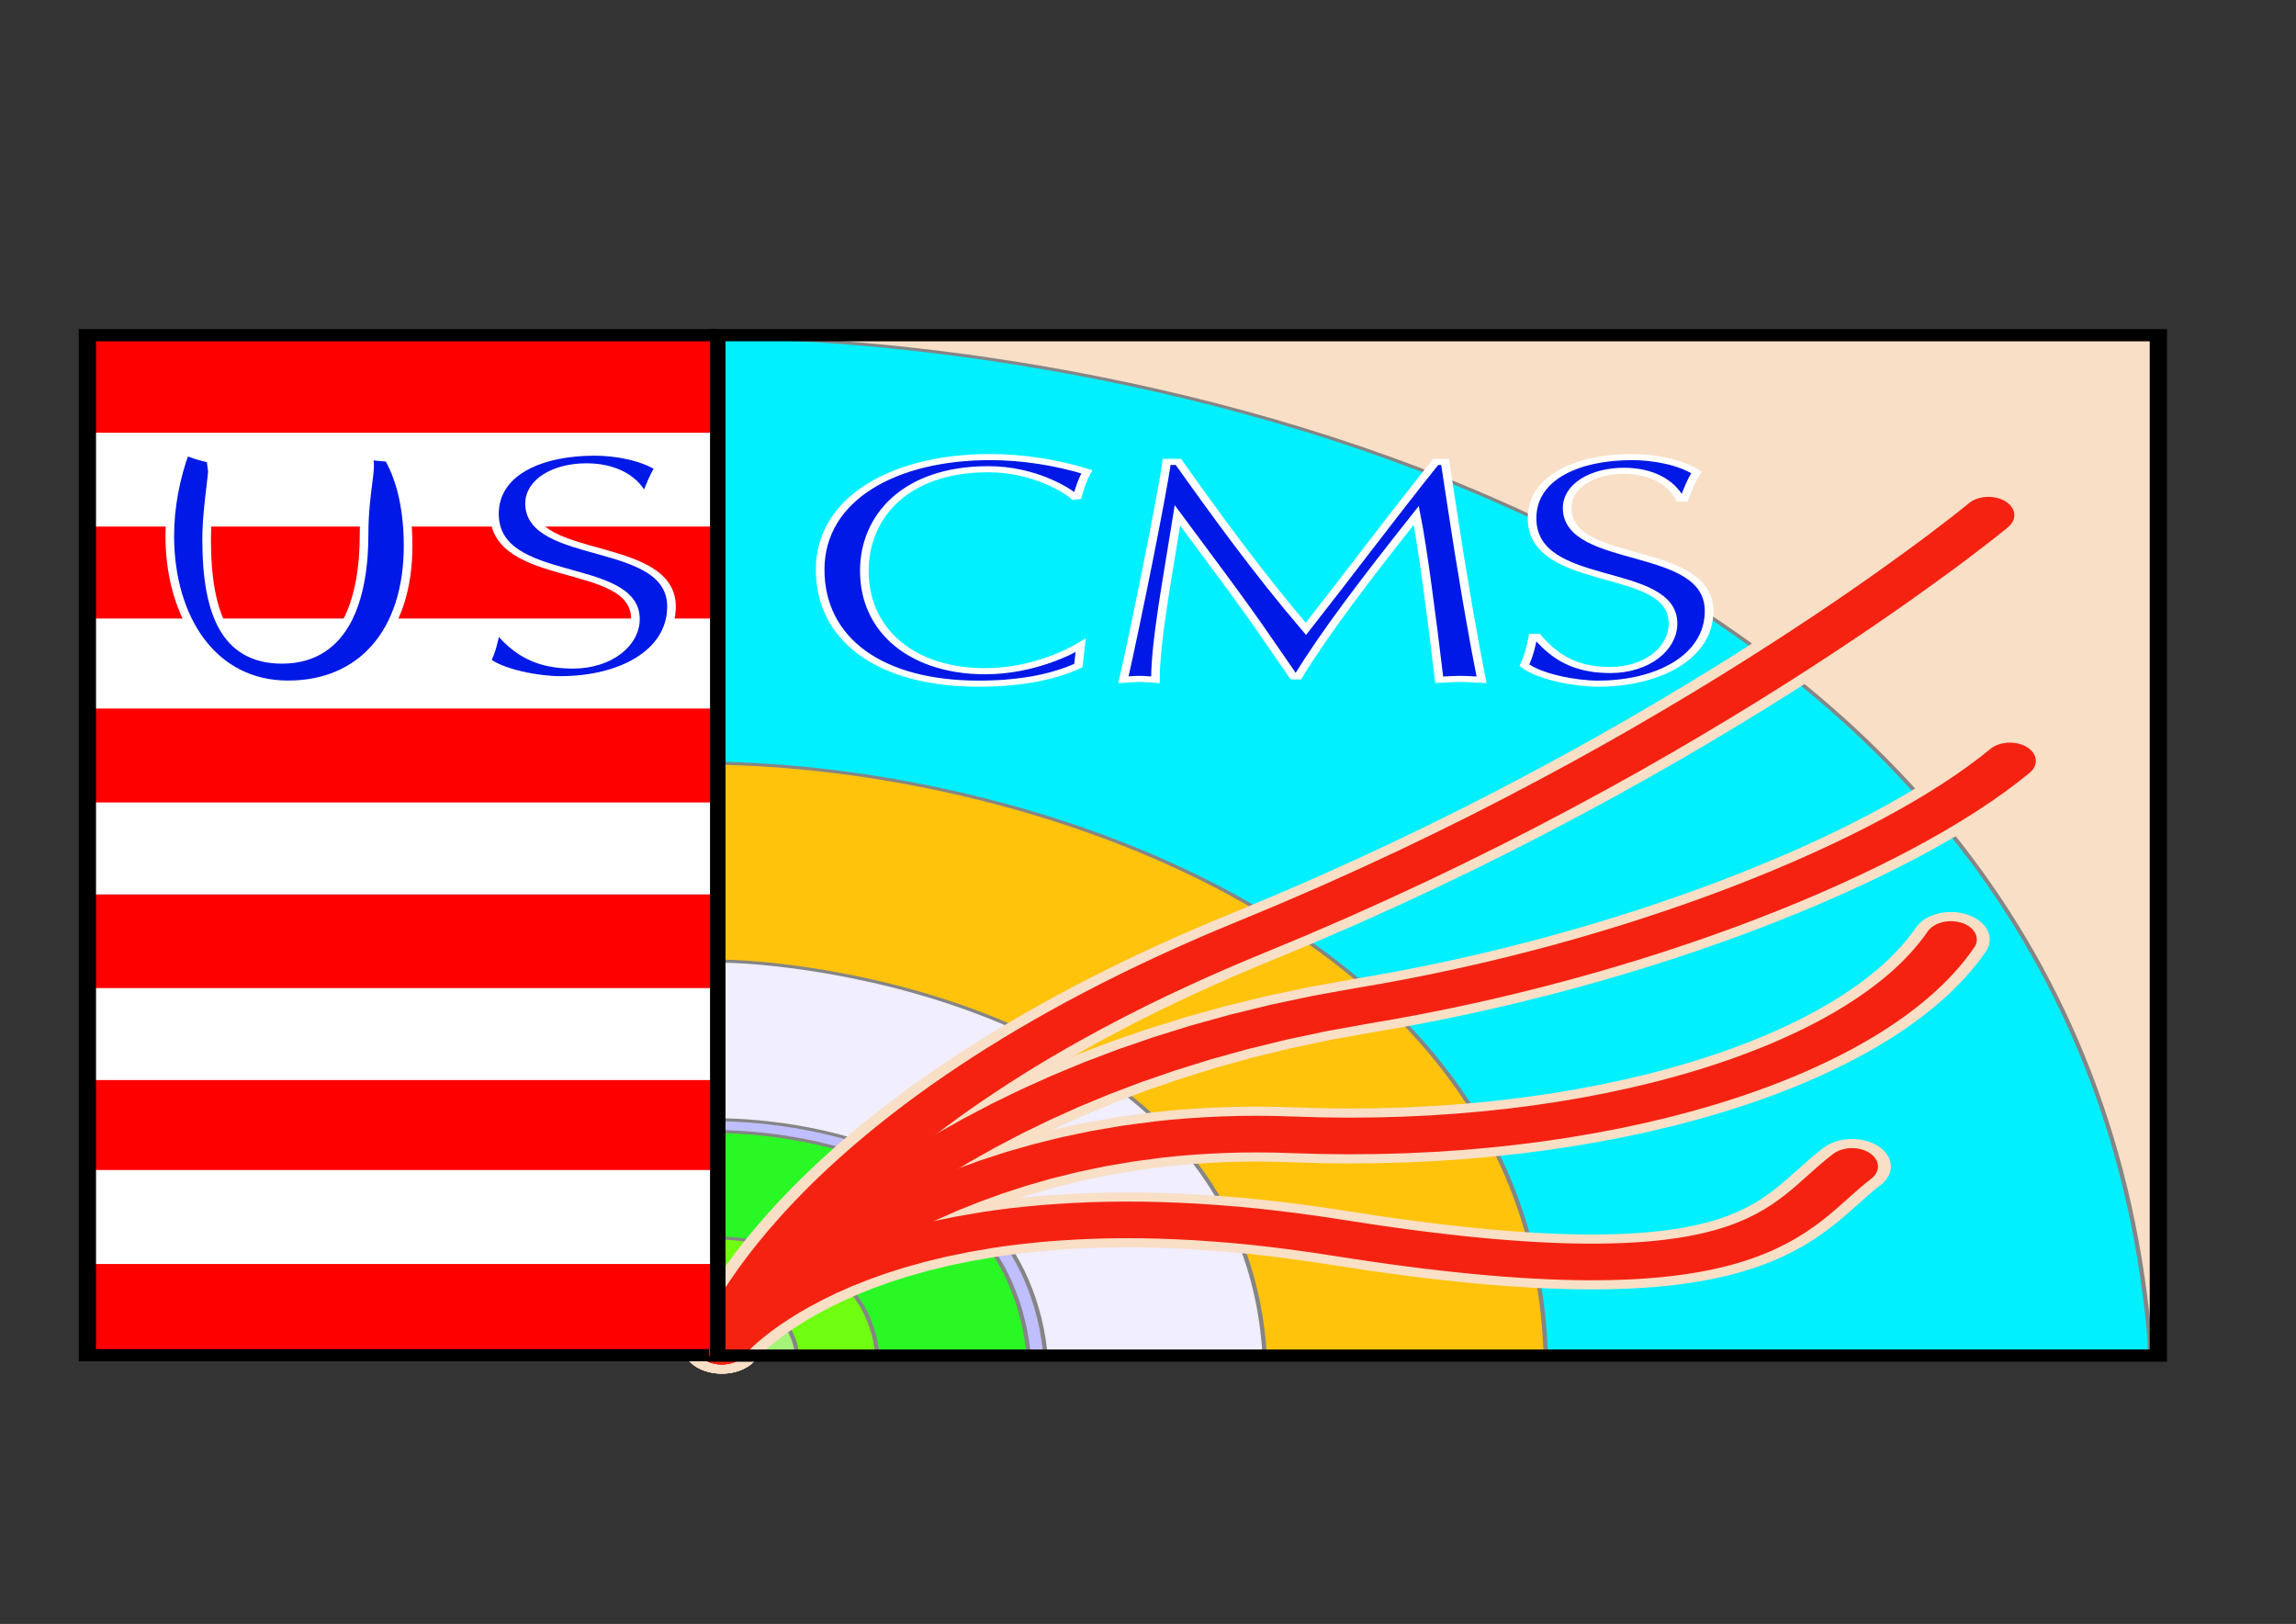 <?xml version="1.0" encoding="UTF-8" standalone="no"?>
<svg
   xmlns:dc="http://purl.org/dc/elements/1.1/"
   xmlns:cc="http://creativecommons.org/ns#"
   xmlns:rdf="http://www.w3.org/1999/02/22-rdf-syntax-ns#"
   xmlns:svg="http://www.w3.org/2000/svg"
   xmlns="http://www.w3.org/2000/svg"
   xmlns:sodipodi="http://sodipodi.sourceforge.net/DTD/sodipodi-0.dtd"
   xmlns:inkscape="http://www.inkscape.org/namespaces/inkscape"
   version="1.0"
   baseProfile="full"
   id="body"
   width="302.536"
   height="213.949"
   viewBox="0 0 1 1"
   preserveAspectRatio="none"
   sodipodi:version="0.32"
   inkscape:version="0.46"
   sodipodi:docname="USCMS-logo6.svg"
   inkscape:output_extension="org.inkscape.output.svg.inkscape">
  <rect x="0" y="0" width="1" height="1" fill="#333333" stroke="none"/>
  <defs
     id="defs124">
    <inkscape:perspective
       sodipodi:type="inkscape:persp3d"
       inkscape:vp_x="0 : 360 : 1"
       inkscape:vp_y="0 : 1000 : 0"
       inkscape:vp_z="720 : 360 : 1"
       inkscape:persp3d-origin="360 : 240 : 1"
       id="perspective128" />
  </defs>
  <sodipodi:namedview
     inkscape:window-height="642"
     inkscape:window-width="677"
     inkscape:pageshadow="2"
     inkscape:pageopacity="0.0"
     guidetolerance="10.0"
     gridtolerance="10.0"
     objecttolerance="10.0"
     borderopacity="1.0"
     bordercolor="#666666"
     pagecolor="#ffffff"
     id="base"
     showgrid="false"
     inkscape:zoom="1.808052"
     inkscape:cx="143.76904"
     inkscape:cy="106.97431"
     inkscape:window-x="145"
     inkscape:window-y="49"
     inkscape:current-layer="body" />
  <title
     id="title3">SVG drawing</title>
  <desc
     id="desc5">This was produced by version 4.2 of GNU libplot, a free library for exporting 2-D vector graphics.</desc>
  <g
     id="content"
     transform="matrix(3.7578098e-3,0,0,-3.7578098e-3,-0.954,2.148)"
     xml:space="preserve"
     stroke-miterlimit="10.433"
     fill-rule="even-odd"
     font-style="normal"
     font-variant="normal"
     font-weight="normal"
     font-stretch="normal"
     font-size-adjust="none"
     letter-spacing="normal"
     word-spacing="normal"
     style="font-style:normal;font-variant:normal;font-weight:normal;font-stretch:normal;letter-spacing:normal;word-spacing:normal;text-anchor:start;fill:none;fill-opacity:1;stroke:#000000;stroke-linecap:butt;stroke-linejoin:miter;stroke-miterlimit:10.433;stroke-dasharray:none;stroke-dashoffset:0;stroke-opacity:1">
<polygon
   points="503.39,516.71 503.48,349.61 336.17,349.61 336.09,516.71 503.39,516.71 "
   id="polygon9"
   style="fill:#f8dfc6;fill-rule:nonzero;stroke:#f8dfc6;stroke-width:0" />
<path
   d="M 336.06,349.54 L 336.18,349.54 L 336.54,349.54 L 337.13,349.54 L 337.94,349.54 L 338.97,349.54 L 340.2,349.54 L 341.64,349.54 L 343.27,349.54 L 345.08,349.54 L 347.06,349.54 L 349.22,349.54 L 351.54,349.55 L 354.01,349.55 L 356.62,349.55 L 359.38,349.55 L 362.26,349.55 L 368.39,349.56 L 374.95,349.56 L 381.87,349.57 L 389.1,349.57 L 396.58,349.57 L 404.24,349.58 L 419.86,349.59 L 435.48,349.6 L 443.13,349.61 L 450.59,349.61 L 457.81,349.61 L 464.72,349.62 L 471.26,349.62 L 477.36,349.63 L 480.23,349.63 L 482.97,349.63 L 485.58,349.63 L 488.03,349.63 L 490.33,349.64 L 492.47,349.64 L 494.44,349.64 L 496.23,349.64 L 497.84,349.64 L 499.25,349.64 L 500.47,349.64 L 501.47,349.64 L 502.26,349.64 L 502.83,349.64 L 503.17,349.64 L 503.26,349.64 C 502.73,349.64 503.2,349.64 502.97,353.11 C 494.15,486.84 384.81,516.08 336.34,516.4 C 336.15,516.4 336.06,516.39 336.06,516.39 L 336.06,349.54 z"
   id="path11"
   style="fill:#00f0ff;fill-rule:nonzero;stroke:#00f0ff;stroke-width:0" />
<path
   d="M 336.06,349.54 L 336.18,349.54 L 336.54,349.54 L 337.13,349.54 L 337.94,349.54 L 338.97,349.54 L 340.2,349.54 L 341.64,349.54 L 343.27,349.54 L 345.08,349.54 L 347.06,349.54 L 349.22,349.54 L 351.54,349.55 L 354.01,349.55 L 356.62,349.55 L 359.38,349.55 L 362.26,349.55 L 368.39,349.56 L 374.95,349.56 L 381.87,349.57 L 389.1,349.57 L 396.58,349.57 L 404.24,349.58 L 419.86,349.59 L 435.48,349.6 L 443.13,349.61 L 450.59,349.61 L 457.81,349.61 L 464.72,349.62 L 471.26,349.62 L 477.36,349.63 L 480.23,349.63 L 482.97,349.63 L 485.58,349.63 L 488.03,349.63 L 490.33,349.64 L 492.47,349.64 L 494.44,349.64 L 496.23,349.64 L 497.84,349.64 L 499.25,349.64 L 500.47,349.64 L 501.47,349.64 L 502.26,349.64 L 502.83,349.64 L 503.17,349.64 L 503.26,349.64 C 502.73,349.64 503.2,349.64 502.97,353.11 C 494.15,486.84 384.81,516.08 336.34,516.4 C 336.15,516.4 336.06,516.39 336.06,516.39 L 336.06,349.54 z"
   id="path13"
   style="stroke:#858585;stroke-width:0.5" />
<path
   d="M 336.21,446.66 L 336.21,446.66 L 336.21,446.66 L 336.22,446.65 L 336.23,446.65 L 336.25,446.65 L 336.27,446.65 L 336.3,446.65 L 336.33,446.64 L 336.36,446.64 L 336.4,446.64 L 336.44,446.63 L 336.49,446.63 L 336.54,446.62 L 336.59,446.62 L 336.64,446.61 L 336.7,446.61 L 336.76,446.6 L 336.82,446.6 L 336.89,446.59 L 336.95,446.58 L 337.02,446.58 L 337.09,446.57 L 337.17,446.57 L 337.24,446.56 L 337.32,446.56 L 337.47,446.55 L 337.62,446.54 L 337.78,446.53 L 337.94,446.52 C 374.75,445.24 430.61,418.49 432.96,351.5 C 433.04,349.46 433.09,349.51 433.09,349.51 C 323.57,349.51 336.15,349.52 336.15,349.52 L 336.21,446.66 z"
   id="path15"
   style="fill:#ffc30c;fill-rule:nonzero;stroke:#ffc30c;stroke-width:0" />
<path
   d="M 336.21,446.66 L 336.21,446.66 L 336.21,446.66 L 336.22,446.65 L 336.23,446.65 L 336.25,446.65 L 336.27,446.65 L 336.3,446.65 L 336.33,446.64 L 336.36,446.64 L 336.4,446.64 L 336.44,446.63 L 336.49,446.63 L 336.54,446.62 L 336.59,446.62 L 336.64,446.61 L 336.7,446.61 L 336.76,446.6 L 336.82,446.6 L 336.89,446.59 L 336.95,446.58 L 337.02,446.58 L 337.09,446.57 L 337.17,446.57 L 337.24,446.56 L 337.32,446.56 L 337.47,446.55 L 337.62,446.54 L 337.78,446.53 L 337.94,446.52 C 374.75,445.24 430.61,418.49 432.96,351.5 C 433.04,349.46 433.09,349.51 433.09,349.51 C 323.57,349.51 336.15,349.52 336.15,349.52 L 336.21,446.66 z"
   id="path17"
   style="stroke:#858585;stroke-width:0.5" />
<path
   d="M 336.14,414.27 L 336.14,414.27 L 336.14,414.27 L 336.15,414.27 L 336.16,414.27 L 336.18,414.26 L 336.2,414.26 L 336.22,414.26 L 336.24,414.25 L 336.27,414.25 L 336.3,414.24 L 336.33,414.23 L 336.37,414.23 L 336.41,414.22 L 336.45,414.22 L 336.5,414.21 L 336.55,414.2 L 336.6,414.19 L 336.66,414.19 L 336.71,414.18 L 336.77,414.17 L 336.84,414.17 L 336.91,414.16 L 336.98,414.15 L 337.05,414.15 L 337.13,414.14 L 337.2,414.13 L 337.29,414.13 L 337.37,414.12 L 337.46,414.12 L 337.55,414.12 L 337.64,414.11 L 337.74,414.11 C 350.35,413.78 397.87,404.36 400.43,350 C 400.5,348.64 400.41,349.51 400.41,349.51 C 327.12,349.51 336.15,349.52 336.15,349.52 L 336.14,414.27 z"
   id="path19"
   style="fill:#f0eeff;fill-rule:nonzero;stroke:#f0eeff;stroke-width:0" />
<path
   d="M 336.14,414.27 L 336.14,414.27 L 336.14,414.27 L 336.15,414.27 L 336.16,414.27 L 336.18,414.26 L 336.2,414.26 L 336.22,414.26 L 336.24,414.25 L 336.27,414.25 L 336.3,414.24 L 336.33,414.23 L 336.37,414.23 L 336.41,414.22 L 336.45,414.22 L 336.5,414.21 L 336.55,414.2 L 336.6,414.19 L 336.66,414.19 L 336.71,414.18 L 336.77,414.17 L 336.84,414.17 L 336.91,414.16 L 336.98,414.15 L 337.05,414.15 L 337.13,414.14 L 337.2,414.13 L 337.29,414.13 L 337.37,414.12 L 337.46,414.12 L 337.55,414.12 L 337.64,414.11 L 337.74,414.11 C 350.35,413.78 397.87,404.36 400.43,350 C 400.5,348.64 400.41,349.51 400.41,349.51 C 327.12,349.51 336.15,349.52 336.15,349.52 L 336.14,414.27 z"
   id="path21"
   style="stroke:#858585;stroke-width:0.5" />
<path
   d="M 336.14,388.1 L 336.17,388.1 L 336.24,388.11 L 336.37,388.11 L 336.54,388.11 L 336.76,388.12 L 337.02,388.12 L 337.33,388.12 L 337.67,388.11 L 338.48,388.08 L 339.44,388.02 L 340.53,387.93 L 341.74,387.79 L 343.06,387.59 L 344.48,387.34 L 345.98,387.02 L 347.55,386.62 L 349.18,386.14 L 350.86,385.57 L 352.57,384.89 L 354.31,384.11 L 356.05,383.21 L 357.8,382.18 L 359.53,381.03 L 361.23,379.73 L 362.06,379.02 L 362.89,378.28 L 363.7,377.5 L 364.5,376.68 L 365.28,375.82 L 366.04,374.91 L 366.79,373.96 L 367.51,372.97 L 368.21,371.93 L 368.89,370.85 L 369.54,369.72 L 370.17,368.54 L 370.76,367.31 L 371.33,366.03 L 371.86,364.7 L 372.37,363.32 L 372.83,361.89 L 373.26,360.4 L 373.66,358.85 L 374.01,357.25 L 374.33,355.6 L 374.6,353.88 L 374.82,352.11 L 375,350.27 C 375.07,349.47 375.07,349.47 375.07,349.47 C 331.71,349.47 336.14,349.45 336.14,349.45 L 336.14,388.1 z"
   id="path23"
   style="fill:#bfbfff;fill-rule:nonzero;stroke:#bfbfff;stroke-width:0" />
<path
   d="M 336.14,388.1 L 336.17,388.1 L 336.24,388.11 L 336.37,388.11 L 336.54,388.11 L 336.76,388.12 L 337.02,388.12 L 337.33,388.12 L 337.67,388.11 L 338.48,388.08 L 339.44,388.02 L 340.53,387.93 L 341.74,387.79 L 343.06,387.59 L 344.48,387.34 L 345.98,387.02 L 347.55,386.62 L 349.18,386.14 L 350.86,385.57 L 352.57,384.89 L 354.31,384.11 L 356.05,383.21 L 357.8,382.18 L 359.53,381.03 L 361.23,379.73 L 362.06,379.02 L 362.89,378.28 L 363.7,377.5 L 364.5,376.68 L 365.28,375.82 L 366.04,374.91 L 366.79,373.96 L 367.51,372.97 L 368.21,371.93 L 368.89,370.85 L 369.54,369.72 L 370.17,368.54 L 370.76,367.31 L 371.33,366.03 L 371.86,364.7 L 372.37,363.32 L 372.83,361.89 L 373.26,360.4 L 373.66,358.85 L 374.01,357.25 L 374.33,355.6 L 374.6,353.88 L 374.82,352.11 L 375,350.27 C 375.07,349.47 375.07,349.47 375.07,349.47 C 331.71,349.47 336.14,349.45 336.14,349.45 L 336.14,388.1 z"
   id="path25"
   style="stroke:#858585;stroke-width:0.5" />
<path
   d="M 378.86,462.55 L 378.54,462.35 L 378.23,462.16 L 377.9,461.98 L 377.58,461.8 L 377.25,461.63 L 376.91,461.47 L 376.22,461.17 L 375.52,460.89 L 374.8,460.65 L 374.08,460.43 L 373.34,460.24 L 372.59,460.08 L 371.84,459.94 L 371.09,459.83 L 370.33,459.73 L 369.57,459.66 L 368.81,459.62 L 368.06,459.59 L 367.31,459.58 C 355.83,459.58 348.93,466.84 348.93,478.27 C 348.93,490.02 357.6,496.71 368.62,496.71 C 372.43,496.71 376.35,495.82 379.85,494.3 C 379.32,493 379.01,491.64 378.75,490.29 L 378.38,490.23 C 377.65,491.17 373.79,494.72 368.41,494.72 C 358.8,494.72 354.05,486.94 354.05,478.07 C 354.05,468.04 359.79,461.62 368.05,461.62 C 373.68,461.62 378.07,464.96 379.12,465.85 L 378.86,462.55 z"
   id="path27"
   style="fill:#0019e6;fill-rule:nonzero;stroke:#0019e6;stroke-width:0" />
<path
   d="M 378.86,462.55 L 378.54,462.35 L 378.23,462.16 L 377.9,461.98 L 377.58,461.8 L 377.25,461.63 L 376.91,461.47 L 376.22,461.17 L 375.52,460.89 L 374.8,460.65 L 374.08,460.43 L 373.34,460.24 L 372.59,460.08 L 371.84,459.94 L 371.09,459.83 L 370.33,459.73 L 369.57,459.66 L 368.81,459.62 L 368.06,459.59 L 367.31,459.58 C 355.83,459.58 348.93,466.84 348.93,478.27 C 348.93,490.02 357.6,496.71 368.62,496.71 C 372.43,496.71 376.35,495.82 379.85,494.3 C 379.32,493 379.01,491.64 378.75,490.29 L 378.38,490.23 C 377.65,491.17 373.79,494.72 368.41,494.72 C 358.8,494.72 354.05,486.94 354.05,478.07 C 354.05,468.04 359.79,461.62 368.05,461.62 C 373.68,461.62 378.07,464.96 379.12,465.85 L 378.86,462.55 z"
   id="path29"
   style="stroke:#ffffff;stroke-width:1" />
<path
   d="M 421.36,495.92 L 421.88,491.09 L 422.4,486.3 L 422.92,481.58 L 423.19,479.26 L 423.46,476.97 L 423.72,474.71 L 423.99,472.49 L 424.26,470.31 L 424.53,468.18 L 424.79,466.1 L 425.06,464.08 L 425.33,462.11 L 425.59,460.21 C 424.65,460.26 423.92,460.36 423.14,460.36 C 422.3,460.36 421.46,460.26 420.68,460.21 C 419.8,470.7 418.75,481.98 418.02,487.15 C 411.96,476.34 407.47,467.99 404.34,460.78 L 403.77,460.78 L 400.89,466.68 C 397.55,473.57 393.89,480.36 390.34,487.15 C 389.2,476.97 387.79,466.63 387.79,460.21 C 387.11,460.26 386.53,460.36 385.96,460.36 C 385.28,460.36 384.7,460.26 384.08,460.21 C 385.43,468.61 388.57,490.44 389.09,495.92 L 390.45,495.92 C 394.62,487.62 399.64,477.8 405.23,468.56 C 410.19,477.49 414.99,486.58 420.27,495.92 L 421.36,495.92 z"
   id="path31"
   style="fill:#0019e6;fill-rule:nonzero;stroke:#0019e6;stroke-width:0" />
<path
   d="M 421.36,495.92 L 421.88,491.09 L 422.4,486.3 L 422.92,481.58 L 423.19,479.26 L 423.46,476.97 L 423.72,474.71 L 423.99,472.49 L 424.26,470.31 L 424.53,468.18 L 424.79,466.1 L 425.06,464.08 L 425.33,462.11 L 425.59,460.21 C 424.65,460.26 423.92,460.36 423.14,460.36 C 422.3,460.36 421.46,460.26 420.68,460.21 C 419.8,470.7 418.75,481.98 418.02,487.15 C 411.96,476.34 407.47,467.99 404.34,460.78 L 403.77,460.78 L 400.89,466.68 C 397.55,473.57 393.89,480.36 390.34,487.15 C 389.2,476.97 387.79,466.63 387.79,460.21 C 387.11,460.26 386.53,460.36 385.96,460.36 C 385.28,460.36 384.7,460.26 384.08,460.21 C 385.43,468.61 388.57,490.44 389.09,495.92 L 390.45,495.92 C 394.62,487.62 399.64,477.8 405.23,468.56 C 410.19,477.49 414.99,486.58 420.27,495.92 L 421.36,495.92 z"
   id="path33"
   style="stroke:#ffffff;stroke-width:1" />
<path
   d="M 432.06,467.25 L 432.25,466.94 L 432.45,466.64 L 432.65,466.35 L 432.84,466.06 L 433.05,465.78 L 433.25,465.51 L 433.46,465.25 L 433.67,465 L 433.89,464.75 L 434.11,464.51 L 434.33,464.29 L 434.56,464.07 L 434.8,463.86 L 435.03,463.66 L 435.28,463.47 L 435.53,463.29 L 435.79,463.12 L 436.05,462.95 L 436.32,462.8 L 436.59,462.66 L 436.88,462.53 L 437.17,462.41 L 437.46,462.3 L 437.77,462.2 L 438.08,462.12 L 438.4,462.04 L 438.73,461.97 L 439.07,461.92 L 439.42,461.88 L 439.78,461.85 L 440.15,461.83 L 440.52,461.82 C 444.75,461.82 447.78,465.32 447.78,469.45 C 447.78,479.16 431.44,474.88 431.44,486.68 C 431.44,493.42 436.77,496.71 443.03,496.71 C 445.54,496.71 448.57,495.92 450.5,494.2 C 449.87,492.84 449.5,491.38 449.09,489.92 L 448.57,489.92 C 447.47,492.74 445.17,494.46 442.09,494.46 C 438.49,494.46 435.51,492.06 435.51,488.35 C 435.51,478.74 451.96,482.61 451.96,471.48 C 451.96,464.02 446.16,459.58 439.06,459.58 C 436.5,459.58 432.32,460.68 430.55,462.61 C 431.07,464.12 431.33,465.69 431.54,467.25 L 432.06,467.25 z"
   id="path35"
   style="fill:#0019e6;fill-rule:nonzero;stroke:#0019e6;stroke-width:0" />
<path
   d="M 432.06,467.25 L 432.25,466.94 L 432.45,466.64 L 432.65,466.35 L 432.84,466.06 L 433.05,465.78 L 433.25,465.51 L 433.46,465.25 L 433.67,465 L 433.89,464.75 L 434.11,464.51 L 434.33,464.29 L 434.56,464.07 L 434.8,463.86 L 435.03,463.66 L 435.28,463.47 L 435.53,463.29 L 435.79,463.12 L 436.05,462.95 L 436.32,462.8 L 436.59,462.66 L 436.88,462.53 L 437.17,462.41 L 437.46,462.3 L 437.77,462.2 L 438.08,462.12 L 438.4,462.04 L 438.73,461.97 L 439.07,461.92 L 439.42,461.88 L 439.78,461.85 L 440.15,461.83 L 440.52,461.82 C 444.75,461.82 447.78,465.32 447.78,469.45 C 447.78,479.16 431.44,474.88 431.44,486.68 C 431.44,493.42 436.77,496.71 443.03,496.71 C 445.54,496.71 448.57,495.92 450.5,494.2 C 449.87,492.84 449.5,491.38 449.09,489.92 L 448.57,489.92 C 447.47,492.74 445.17,494.46 442.09,494.46 C 438.49,494.46 435.51,492.06 435.51,488.35 C 435.51,478.74 451.96,482.61 451.96,471.48 C 451.96,464.02 446.16,459.58 439.06,459.58 C 436.5,459.58 432.32,460.68 430.55,462.61 C 431.07,464.12 431.33,465.69 431.54,467.25 L 432.06,467.25 z"
   id="path37"
   style="stroke:#ffffff;stroke-width:1" />
<path
   d="M 336.13,386.17 L 336.16,386.17 L 336.23,386.17 L 336.35,386.18 L 336.51,386.18 L 336.72,386.18 L 336.97,386.18 L 337.26,386.18 L 337.59,386.17 L 338.36,386.15 L 339.27,386.09 L 340.3,386 L 341.45,385.87 L 342.71,385.69 L 344.05,385.45 L 345.48,385.14 L 346.97,384.76 L 348.52,384.31 L 350.12,383.76 L 351.74,383.12 L 353.39,382.37 L 355.05,381.52 L 356.71,380.55 L 358.35,379.45 L 359.97,378.21 L 360.76,377.54 L 361.54,376.84 L 362.31,376.1 L 363.07,375.32 L 363.81,374.5 L 364.54,373.64 L 365.25,372.74 L 365.93,371.79 L 366.6,370.81 L 367.24,369.78 L 367.86,368.71 L 368.46,367.59 L 369.03,366.42 L 369.56,365.2 L 370.07,363.94 L 370.55,362.63 L 370.99,361.27 L 371.4,359.85 L 371.78,358.39 L 372.11,356.87 L 372.41,355.29 L 372.67,353.66 L 372.88,351.98 L 373.05,350.23 C 373.12,349.47 373.12,349.47 373.12,349.47 C 331.92,349.47 336.13,349.45 336.13,349.45 L 336.13,386.17 z"
   id="path39"
   style="fill:#2af825;fill-rule:nonzero;stroke:#2af825;stroke-width:0" />
<path
   d="M 336.13,386.17 L 336.16,386.17 L 336.23,386.17 L 336.35,386.18 L 336.51,386.18 L 336.72,386.18 L 336.97,386.18 L 337.26,386.18 L 337.59,386.17 L 338.36,386.15 L 339.27,386.09 L 340.3,386 L 341.45,385.87 L 342.71,385.69 L 344.05,385.45 L 345.48,385.14 L 346.97,384.76 L 348.52,384.31 L 350.12,383.76 L 351.74,383.12 L 353.39,382.37 L 355.05,381.52 L 356.71,380.55 L 358.35,379.45 L 359.97,378.21 L 360.76,377.54 L 361.54,376.84 L 362.31,376.1 L 363.07,375.32 L 363.81,374.5 L 364.54,373.64 L 365.25,372.74 L 365.93,371.79 L 366.6,370.81 L 367.24,369.78 L 367.86,368.71 L 368.46,367.59 L 369.03,366.42 L 369.56,365.2 L 370.07,363.94 L 370.55,362.63 L 370.99,361.27 L 371.4,359.85 L 371.78,358.39 L 372.11,356.87 L 372.41,355.29 L 372.67,353.66 L 372.88,351.98 L 373.05,350.23 C 373.12,349.47 373.12,349.47 373.12,349.47 C 331.92,349.47 336.13,349.45 336.13,349.45 L 336.13,386.17 z"
   id="path41"
   style="stroke:#858585;stroke-width:0.5" />
<path
   d="M 336.12,368.77 L 336.13,368.77 L 336.17,368.78 L 336.23,368.78 L 336.32,368.78 L 336.43,368.78 L 336.56,368.78 L 336.71,368.78 L 336.89,368.78 L 337.29,368.76 L 337.77,368.73 L 338.31,368.69 L 338.92,368.62 L 339.58,368.52 L 340.29,368.39 L 341.04,368.23 L 341.82,368.03 L 342.64,367.79 L 343.48,367.51 L 344.34,367.17 L 345.21,366.78 L 346.08,366.33 L 346.95,365.81 L 347.81,365.24 L 348.66,364.59 L 349.08,364.23 L 349.49,363.86 L 349.9,363.47 L 350.3,363.06 L 350.69,362.63 L 351.07,362.18 L 351.44,361.7 L 351.81,361.21 L 352.16,360.69 L 352.5,360.15 L 352.82,359.58 L 353.13,358.99 L 353.43,358.38 L 353.72,357.74 L 353.98,357.07 L 354.24,356.38 L 354.47,355.67 L 354.68,354.92 L 354.88,354.15 L 355.06,353.35 L 355.22,352.52 L 355.35,351.66 L 355.46,350.78 L 355.55,349.86 C 355.59,349.46 355.59,349.46 355.59,349.46 C 333.91,349.46 336.12,349.45 336.12,349.45 L 336.12,368.77 z"
   id="path43"
   style="fill:#70ff11;fill-rule:nonzero;stroke:#70ff11;stroke-width:0" />
<path
   d="M 336.12,368.77 L 336.13,368.77 L 336.17,368.78 L 336.23,368.78 L 336.32,368.78 L 336.43,368.78 L 336.56,368.78 L 336.71,368.78 L 336.89,368.78 L 337.29,368.76 L 337.77,368.73 L 338.31,368.69 L 338.92,368.62 L 339.58,368.52 L 340.29,368.39 L 341.04,368.23 L 341.82,368.03 L 342.64,367.79 L 343.48,367.51 L 344.34,367.17 L 345.21,366.78 L 346.08,366.33 L 346.95,365.81 L 347.81,365.24 L 348.66,364.59 L 349.08,364.23 L 349.49,363.86 L 349.9,363.47 L 350.3,363.06 L 350.69,362.63 L 351.07,362.18 L 351.44,361.7 L 351.81,361.21 L 352.16,360.69 L 352.5,360.15 L 352.82,359.58 L 353.13,358.99 L 353.43,358.38 L 353.72,357.74 L 353.98,357.07 L 354.24,356.38 L 354.47,355.67 L 354.68,354.92 L 354.88,354.15 L 355.06,353.35 L 355.22,352.52 L 355.35,351.66 L 355.46,350.78 L 355.55,349.86 C 355.59,349.46 355.59,349.46 355.59,349.46 C 333.91,349.46 336.12,349.45 336.12,349.45 L 336.12,368.77 z"
   id="path45"
   style="stroke:#858585;stroke-width:0.5" />
<path
   d="M 336.12,359.53 L 336.13,359.53 L 336.15,359.53 L 336.18,359.53 L 336.23,359.53 L 336.28,359.53 L 336.35,359.53 L 336.43,359.53 L 336.52,359.53 L 336.73,359.52 L 336.98,359.51 L 337.27,359.48 L 337.58,359.44 L 337.93,359.39 L 338.3,359.33 L 338.69,359.25 L 339.1,359.14 L 339.52,359.02 L 339.96,358.87 L 340.41,358.69 L 340.86,358.49 L 341.32,358.25 L 341.77,357.98 L 342.22,357.68 L 342.66,357.34 L 342.88,357.16 L 343.1,356.97 L 343.31,356.76 L 343.52,356.55 L 343.72,356.32 L 343.92,356.09 L 344.11,355.84 L 344.3,355.58 L 344.49,355.31 L 344.66,355.03 L 344.83,354.73 L 345,354.43 L 345.15,354.11 L 345.3,353.77 L 345.44,353.43 L 345.57,353.07 L 345.69,352.69 L 345.8,352.3 L 345.91,351.9 L 346,351.48 L 346.08,351.05 L 346.15,350.61 L 346.21,350.14 L 346.26,349.66 C 346.27,349.45 346.27,349.45 346.27,349.45 C 334.96,349.45 336.12,349.45 336.12,349.45 L 336.12,359.53 z"
   id="path47"
   style="fill:#a5f379;fill-rule:nonzero;stroke:#a5f379;stroke-width:0" />
<path
   d="M 336.12,359.53 L 336.13,359.53 L 336.15,359.53 L 336.18,359.53 L 336.23,359.53 L 336.28,359.53 L 336.35,359.53 L 336.43,359.53 L 336.52,359.53 L 336.73,359.52 L 336.98,359.51 L 337.27,359.48 L 337.58,359.44 L 337.93,359.39 L 338.3,359.33 L 338.69,359.25 L 339.1,359.14 L 339.52,359.02 L 339.96,358.87 L 340.41,358.69 L 340.86,358.49 L 341.32,358.25 L 341.77,357.98 L 342.22,357.68 L 342.66,357.34 L 342.88,357.16 L 343.1,356.97 L 343.31,356.76 L 343.52,356.55 L 343.72,356.32 L 343.92,356.09 L 344.11,355.84 L 344.3,355.58 L 344.49,355.31 L 344.66,355.03 L 344.83,354.73 L 345,354.43 L 345.15,354.11 L 345.3,353.77 L 345.44,353.43 L 345.57,353.07 L 345.69,352.69 L 345.8,352.3 L 345.91,351.9 L 346,351.48 L 346.08,351.05 L 346.15,350.61 L 346.21,350.14 L 346.26,349.66 C 346.27,349.45 346.27,349.45 346.27,349.45 C 334.96,349.45 336.12,349.45 336.12,349.45 L 336.12,359.53 z"
   id="path49"
   style="stroke:#858585;stroke-width:0.5" />
<path
   d="M 337.53,351.02 L 337.59,351.14 L 337.76,351.5 L 338.06,352.09 L 338.49,352.89 L 339.04,353.89 L 339.72,355.08 L 340.54,356.44 L 341.49,357.95 L 342.58,359.61 L 343.81,361.41 L 345.18,363.32 L 346.7,365.33 L 348.37,367.44 L 350.18,369.62 L 352.16,371.87 L 354.29,374.17 L 356.58,376.5 L 359.03,378.86 L 361.64,381.23 L 364.42,383.59 L 367.38,385.94 L 370.5,388.26 L 373.8,390.53 L 377.28,392.75 L 380.94,394.9 L 384.78,396.96 L 388.81,398.92 L 393.03,400.78 L 397.44,402.51 L 402.04,404.1 L 406.84,405.54 L 411.84,406.81 C 443.17,414.11 473.13,430.94 486.83,446.92"
   id="path51"
   style="stroke:#f8dfc6;stroke-width:9;stroke-linecap:round;stroke-linejoin:round" />
<path
   d="M 484.34,487.19 L 484.25,487.08 L 483.96,486.74 L 483.48,486.2 L 482.81,485.45 L 481.96,484.51 L 480.92,483.39 L 479.71,482.08 L 478.32,480.61 L 476.75,478.99 L 475.01,477.21 L 473.11,475.29 L 471.04,473.24 L 468.81,471.07 L 466.41,468.78 L 463.86,466.39 L 461.15,463.9 L 458.29,461.32 L 455.28,458.66 L 452.13,455.94 L 448.83,453.15 L 445.39,450.31 L 441.81,447.42 L 438.09,444.5 L 434.24,441.56 L 430.26,438.59 L 426.16,435.62 L 421.92,432.65 L 417.57,429.69 L 413.09,426.75 L 408.5,423.83 L 403.79,420.95 L 398.97,418.11 C 346.38,387.78 337.53,351.02 337.53,351.02"
   id="path53"
   style="stroke:#f8dfc6;stroke-width:9;stroke-linecap:round;stroke-linejoin:round" />
<path
   d="M 337.53,351.02 L 337.54,351.04 L 337.59,351.12 L 337.67,351.25 L 337.78,351.43 L 337.93,351.66 L 338.1,351.93 L 338.55,352.61 L 339.13,353.44 L 339.84,354.43 L 340.67,355.54 L 341.63,356.78 L 342.73,358.12 L 343.95,359.55 L 345.3,361.06 L 346.78,362.63 L 348.39,364.25 L 350.13,365.91 L 352,367.59 L 354,369.27 L 356.12,370.95 L 358.38,372.6 L 360.77,374.22 L 363.29,375.79 L 365.94,377.29 L 368.72,378.72 L 371.63,380.06 L 374.67,381.29 L 377.84,382.4 L 381.14,383.38 L 384.58,384.21 L 388.14,384.88 L 389.97,385.15 L 391.84,385.37 L 393.73,385.54 L 395.66,385.67 L 397.63,385.75 L 399.62,385.77 L 401.65,385.74 L 403.71,385.65 C 438.65,383.68 470.14,397.3 479.99,417.66"
   id="path55"
   style="stroke:#f8dfc6;stroke-width:9;stroke-linecap:round;stroke-linejoin:round" />
<path
   d="M 337.53,351.02 L 337.58,351.1 L 337.73,351.35 L 338,351.75 L 338.38,352.28 L 338.87,352.93 L 339.48,353.7 L 340.22,354.56 L 341.08,355.51 L 342.07,356.52 L 343.2,357.59 L 344.46,358.71 L 345.86,359.85 L 347.41,361.01 L 349.1,362.18 L 350.94,363.34 L 352.94,364.47 L 355.1,365.57 L 357.42,366.62 L 359.91,367.61 L 362.56,368.52 L 365.39,369.34 L 368.39,370.07 L 369.96,370.39 L 371.57,370.68 L 373.23,370.93 L 374.93,371.16 L 376.69,371.34 L 378.48,371.49 L 380.33,371.61 L 382.23,371.68 L 384.17,371.71 L 386.16,371.7 L 388.2,371.64 L 390.29,371.53 L 392.43,371.38 L 394.62,371.17 L 396.87,370.92 L 399.16,370.61 L 401.51,370.24 L 403.9,369.82 L 406.35,369.34 L 408.86,368.8 C 457.73,357.8 460.82,372.2 468.53,380.47"
   id="path57"
   style="stroke:#f8dfc6;stroke-width:9;stroke-linecap:round;stroke-linejoin:round" />
<path
   d="M 337.53,351.02 L 337.59,351.14 L 337.76,351.5 L 338.06,352.09 L 338.49,352.89 L 339.04,353.89 L 339.72,355.08 L 340.54,356.44 L 341.49,357.95 L 342.58,359.61 L 343.81,361.41 L 345.18,363.32 L 346.7,365.33 L 348.37,367.44 L 350.18,369.62 L 352.16,371.87 L 354.29,374.17 L 356.58,376.5 L 359.03,378.86 L 361.64,381.23 L 364.42,383.59 L 367.38,385.94 L 370.5,388.26 L 373.8,390.53 L 377.28,392.75 L 380.94,394.9 L 384.78,396.96 L 388.81,398.92 L 393.03,400.78 L 397.44,402.51 L 402.04,404.1 L 406.84,405.54 L 411.84,406.81 C 443.17,414.11 473.13,430.94 486.83,446.92"
   id="path59"
   style="stroke:#f52211;stroke-width:6;stroke-linecap:round;stroke-linejoin:round" />
<path
   d="M 484.34,487.19 L 484.25,487.08 L 483.96,486.74 L 483.48,486.2 L 482.81,485.45 L 481.96,484.51 L 480.92,483.39 L 479.71,482.08 L 478.32,480.61 L 476.75,478.99 L 475.01,477.21 L 473.11,475.29 L 471.04,473.24 L 468.81,471.07 L 466.41,468.78 L 463.86,466.39 L 461.15,463.9 L 458.29,461.32 L 455.28,458.66 L 452.13,455.94 L 448.83,453.15 L 445.39,450.31 L 441.81,447.42 L 438.09,444.5 L 434.24,441.56 L 430.26,438.59 L 426.16,435.62 L 421.92,432.65 L 417.57,429.69 L 413.09,426.75 L 408.5,423.83 L 403.79,420.95 L 398.97,418.11 C 346.38,387.78 337.53,351.02 337.53,351.02"
   id="path61"
   style="stroke:#f52211;stroke-width:6;stroke-linecap:round;stroke-linejoin:round" />
<path
   d="M 337.53,351.02 L 337.54,351.04 L 337.59,351.12 L 337.67,351.25 L 337.78,351.43 L 337.93,351.66 L 338.1,351.93 L 338.55,352.61 L 339.13,353.44 L 339.84,354.43 L 340.67,355.54 L 341.63,356.78 L 342.73,358.12 L 343.95,359.55 L 345.3,361.06 L 346.78,362.63 L 348.39,364.25 L 350.13,365.91 L 352,367.59 L 354,369.27 L 356.12,370.95 L 358.38,372.6 L 360.77,374.22 L 363.29,375.79 L 365.94,377.29 L 368.72,378.72 L 371.63,380.06 L 374.67,381.29 L 377.84,382.4 L 381.14,383.38 L 384.58,384.21 L 388.14,384.88 L 389.97,385.15 L 391.84,385.37 L 393.73,385.54 L 395.66,385.67 L 397.63,385.75 L 399.62,385.77 L 401.65,385.74 L 403.71,385.65 C 438.65,383.68 470.14,397.3 479.99,417.66"
   id="path63"
   style="stroke:#f52211;stroke-width:6;stroke-linecap:round;stroke-linejoin:round" />
<path
   d="M 337.53,351.02 L 337.58,351.1 L 337.73,351.35 L 338,351.75 L 338.38,352.28 L 338.87,352.93 L 339.48,353.7 L 340.22,354.56 L 341.08,355.51 L 342.07,356.52 L 343.2,357.59 L 344.46,358.71 L 345.86,359.85 L 347.41,361.01 L 349.1,362.18 L 350.94,363.34 L 352.94,364.47 L 355.1,365.57 L 357.42,366.62 L 359.91,367.61 L 362.56,368.52 L 365.39,369.34 L 368.39,370.07 L 369.96,370.39 L 371.57,370.68 L 373.23,370.93 L 374.93,371.16 L 376.69,371.34 L 378.48,371.49 L 380.33,371.61 L 382.23,371.68 L 384.17,371.71 L 386.16,371.7 L 388.2,371.64 L 390.29,371.53 L 392.43,371.38 L 394.62,371.17 L 396.87,370.92 L 399.16,370.61 L 401.51,370.24 L 403.9,369.82 L 406.35,369.34 L 408.86,368.8 C 457.73,357.8 460.82,372.2 468.53,380.47"
   id="path65"
   style="stroke:#f52211;stroke-width:6;stroke-linecap:round;stroke-linejoin:round" />
<polygon
   points="336.96,349.47 504.03,349.47 504.03,516.68 336.96,516.68 336.96,349.47 "
   id="polygon67"
   style="stroke-width:2" />
<polygon
   points="264.46,379.68 336.04,379.68 336.04,394.83 264.46,394.83 264.46,379.68 "
   id="polygon69"
   style="fill:#ff0000;fill-rule:nonzero;stroke:#ff0000;stroke-width:0" />
<polygon
   points="264.46,379.68 336.04,379.68 336.04,394.83 264.46,394.83 264.46,379.68 "
   id="polygon71"
   style="stroke:#ff0000;stroke-width:0.25" />
<polygon
   points="264.46,394.75 336.04,394.75 336.04,409.9 264.46,409.9 264.46,394.75 "
   id="polygon73"
   style="fill:#ffffff;fill-rule:nonzero;stroke:#ffffff;stroke-width:0" />
<polygon
   points="264.46,394.75 336.04,394.75 336.04,409.9 264.46,409.9 264.46,394.75 "
   id="polygon75"
   style="stroke:#ffffff;stroke-width:0.25" />
<polygon
   points="264.46,409.82 336.04,409.82 336.04,424.97 264.46,424.97 264.46,409.82 "
   id="polygon77"
   style="fill:#ff0000;fill-rule:nonzero;stroke:#ff0000;stroke-width:0" />
<polygon
   points="264.46,409.82 336.04,409.82 336.04,424.97 264.46,424.97 264.46,409.82 "
   id="polygon79"
   style="stroke:#ff0000;stroke-width:0.25" />
<polygon
   points="264.46,349.54 336.04,349.54 336.04,364.69 264.46,364.69 264.46,349.54 "
   id="polygon81"
   style="fill:#ff0000;fill-rule:nonzero;stroke:#ff0000;stroke-width:0" />
<polygon
   points="264.46,349.54 336.04,349.54 336.04,364.69 264.46,364.69 264.46,349.54 "
   id="polygon83"
   style="stroke:#ff0000;stroke-width:0.25" />
<polygon
   points="264.46,364.61 336.04,364.61 336.04,379.76 264.46,379.76 264.46,364.61 "
   id="polygon85"
   style="fill:#ffffff;fill-rule:nonzero;stroke:#ffffff;stroke-width:0" />
<polygon
   points="264.46,364.61 336.04,364.61 336.04,379.76 264.46,379.76 264.46,364.61 "
   id="polygon87"
   style="stroke:#ffffff;stroke-width:0.25" />
<polygon
   points="264.46,455.31 336.04,455.31 336.04,470.46 264.46,470.46 264.46,455.31 "
   id="polygon89"
   style="fill:#ffffff;fill-rule:nonzero;stroke:#ffffff;stroke-width:0" />
<polygon
   points="264.46,455.31 336.04,455.31 336.04,470.46 264.46,470.46 264.46,455.31 "
   id="polygon91"
   style="stroke:#ffffff;stroke-width:0.25" />
<polygon
   points="264.46,470.38 336.04,470.38 336.04,485.53 264.46,485.53 264.46,470.38 "
   id="polygon93"
   style="fill:#ff0000;fill-rule:nonzero;stroke:#ff0000;stroke-width:0" />
<polygon
   points="264.46,470.38 336.04,470.38 336.04,485.53 264.46,485.53 264.46,470.38 "
   id="polygon95"
   style="stroke:#ff0000;stroke-width:0.25" />
<polygon
   points="264.46,485.45 336.04,485.45 336.04,500.6 264.46,500.6 264.46,485.45 "
   id="polygon97"
   style="fill:#ffffff;fill-rule:nonzero;stroke:#ffffff;stroke-width:0" />
<polygon
   points="264.46,485.45 336.04,485.45 336.04,500.6 264.46,500.6 264.46,485.45 "
   id="polygon99"
   style="stroke:#ffffff;stroke-width:0.25" />
<polygon
   points="264.46,425.17 336.04,425.17 336.04,440.31 264.46,440.31 264.46,425.17 "
   id="polygon101"
   style="fill:#ffffff;fill-rule:nonzero;stroke:#ffffff;stroke-width:0" />
<polygon
   points="264.46,425.17 336.04,425.17 336.04,440.31 264.46,440.31 264.46,425.17 "
   id="polygon103"
   style="stroke:#ffffff;stroke-width:0.25" />
<polygon
   points="264.46,440.24 336.04,440.24 336.04,455.38 264.46,455.38 264.46,440.24 "
   id="polygon105"
   style="fill:#ff0000;fill-rule:nonzero;stroke:#ff0000;stroke-width:0" />
<polygon
   points="264.46,440.24 336.04,440.24 336.04,455.38 264.46,455.38 264.46,440.24 "
   id="polygon107"
   style="stroke:#ff0000;stroke-width:0.25" />
<polygon
   points="264.46,500.82 336.04,500.82 336.04,515.97 264.46,515.97 264.46,500.82 "
   id="polygon109"
   style="fill:#ff0000;fill-rule:nonzero;stroke:#ff0000;stroke-width:0" />
<polygon
   points="264.46,500.82 336.04,500.82 336.04,515.97 264.46,515.97 264.46,500.82 "
   id="polygon111"
   style="stroke:#ff0000;stroke-width:0.25" />
<path
   d="M 311.81,467.98 L 312,467.67 L 312.19,467.37 L 312.39,467.08 L 312.59,466.79 L 312.79,466.51 L 313,466.24 L 313.2,465.98 L 313.42,465.73 L 313.63,465.48 L 313.85,465.25 L 314.08,465.02 L 314.31,464.8 L 314.54,464.59 L 314.78,464.39 L 315.02,464.2 L 315.27,464.02 L 315.53,463.85 L 315.79,463.68 L 316.06,463.53 L 316.34,463.39 L 316.62,463.26 L 316.91,463.14 L 317.21,463.03 L 317.51,462.93 L 317.83,462.85 L 318.15,462.77 L 318.48,462.7 L 318.82,462.65 L 319.17,462.61 L 319.52,462.58 L 319.89,462.56 L 320.27,462.55 C 324.5,462.55 327.52,466.05 327.52,470.18 C 327.52,479.89 311.18,475.61 311.18,487.41 C 311.18,494.15 316.51,497.44 322.77,497.44 C 325.28,497.44 328.31,496.65 330.24,494.93 C 329.61,493.57 329.25,492.11 328.83,490.65 L 328.31,490.65 C 327.21,493.47 324.91,495.19 321.83,495.19 C 318.23,495.19 315.25,492.79 315.25,489.08 C 315.25,479.47 331.7,483.34 331.7,472.21 C 331.7,464.75 325.91,460.31 318.8,460.31 C 316.25,460.31 312.07,461.41 310.29,463.34 C 310.82,464.85 311.08,466.42 311.29,467.98 L 311.81,467.98 z"
   id="path113"
   style="fill:#0019e6;fill-rule:nonzero;stroke:#0019e6;stroke-width:0" />
<path
   d="M 311.81,467.98 L 312,467.67 L 312.19,467.37 L 312.39,467.08 L 312.59,466.79 L 312.79,466.51 L 313,466.24 L 313.2,465.98 L 313.42,465.73 L 313.63,465.48 L 313.85,465.25 L 314.08,465.02 L 314.31,464.8 L 314.54,464.59 L 314.78,464.39 L 315.02,464.2 L 315.27,464.02 L 315.53,463.85 L 315.79,463.68 L 316.06,463.53 L 316.34,463.39 L 316.62,463.26 L 316.91,463.14 L 317.21,463.03 L 317.51,462.93 L 317.83,462.85 L 318.15,462.77 L 318.48,462.7 L 318.82,462.65 L 319.17,462.61 L 319.52,462.58 L 319.89,462.56 L 320.27,462.55 C 324.5,462.55 327.52,466.05 327.52,470.18 C 327.52,479.89 311.18,475.61 311.18,487.41 C 311.18,494.15 316.51,497.44 322.77,497.44 C 325.28,497.44 328.31,496.65 330.24,494.93 C 329.61,493.57 329.25,492.11 328.83,490.65 L 328.31,490.65 C 327.21,493.47 324.91,495.19 321.83,495.19 C 318.23,495.19 315.25,492.79 315.25,489.08 C 315.25,479.47 331.7,483.34 331.7,472.21 C 331.7,464.75 325.91,460.31 318.8,460.31 C 316.25,460.31 312.07,461.41 310.29,463.34 C 310.82,464.85 311.08,466.42 311.29,467.98 L 311.81,467.98 z"
   id="path115"
   style="stroke:#ffffff;stroke-width:1" />
<path
   d="M 298.95,496.43 L 299.24,495.66 L 299.51,494.86 L 299.76,494.04 L 299.98,493.2 L 300.19,492.33 L 300.37,491.45 L 300.53,490.56 L 300.67,489.65 L 300.79,488.73 L 300.9,487.81 L 300.98,486.88 L 301.05,485.95 L 301.11,485.01 L 301.14,484.08 L 301.16,483.16 L 301.17,482.24 C 301.19,468.1 295.79,459.61 287.29,459.59 C 278.55,459.56 273.57,470.21 273.55,483.77 C 273.55,488.46 274.21,493.29 275.33,497.59 C 276.3,496.95 277.31,496.57 278.32,496.25 L 278.36,495.8 C 278.97,496.59 277.81,489.28 277.82,483.11 C 277.83,471.29 279.96,463.34 286.57,463.36 C 294.03,463.38 296.08,473.96 296.07,484.11 C 296.06,491.05 297.16,495.46 296.5,496.75 L 298.95,496.43 z"
   id="path117"
   style="fill:#0019e6;fill-rule:nonzero;stroke:#0019e6;stroke-width:0" />
<path
   d="M 298.95,496.43 L 299.24,495.66 L 299.51,494.86 L 299.76,494.04 L 299.98,493.2 L 300.19,492.33 L 300.37,491.45 L 300.53,490.56 L 300.67,489.65 L 300.79,488.73 L 300.9,487.81 L 300.98,486.88 L 301.05,485.95 L 301.11,485.01 L 301.14,484.08 L 301.16,483.16 L 301.17,482.24 C 301.19,468.1 295.79,459.61 287.29,459.59 C 278.55,459.56 273.57,470.21 273.55,483.77 C 273.55,488.46 274.21,493.29 275.33,497.59 C 276.3,496.95 277.31,496.57 278.32,496.25 L 278.36,495.8 C 278.97,496.59 277.81,489.28 277.82,483.11 C 277.83,471.29 279.96,463.34 286.57,463.36 C 294.03,463.38 296.08,473.96 296.07,484.11 C 296.06,491.05 297.16,495.46 296.5,496.75 L 298.95,496.43 z"
   id="path119"
   style="stroke:#ffffff;stroke-width:1" />
<polyline
   points="336.96,516.68 264,516.68 264,349.54 336.04,349.54 "
   id="polyline121"
   style="stroke-width:2" />
</g></svg>
